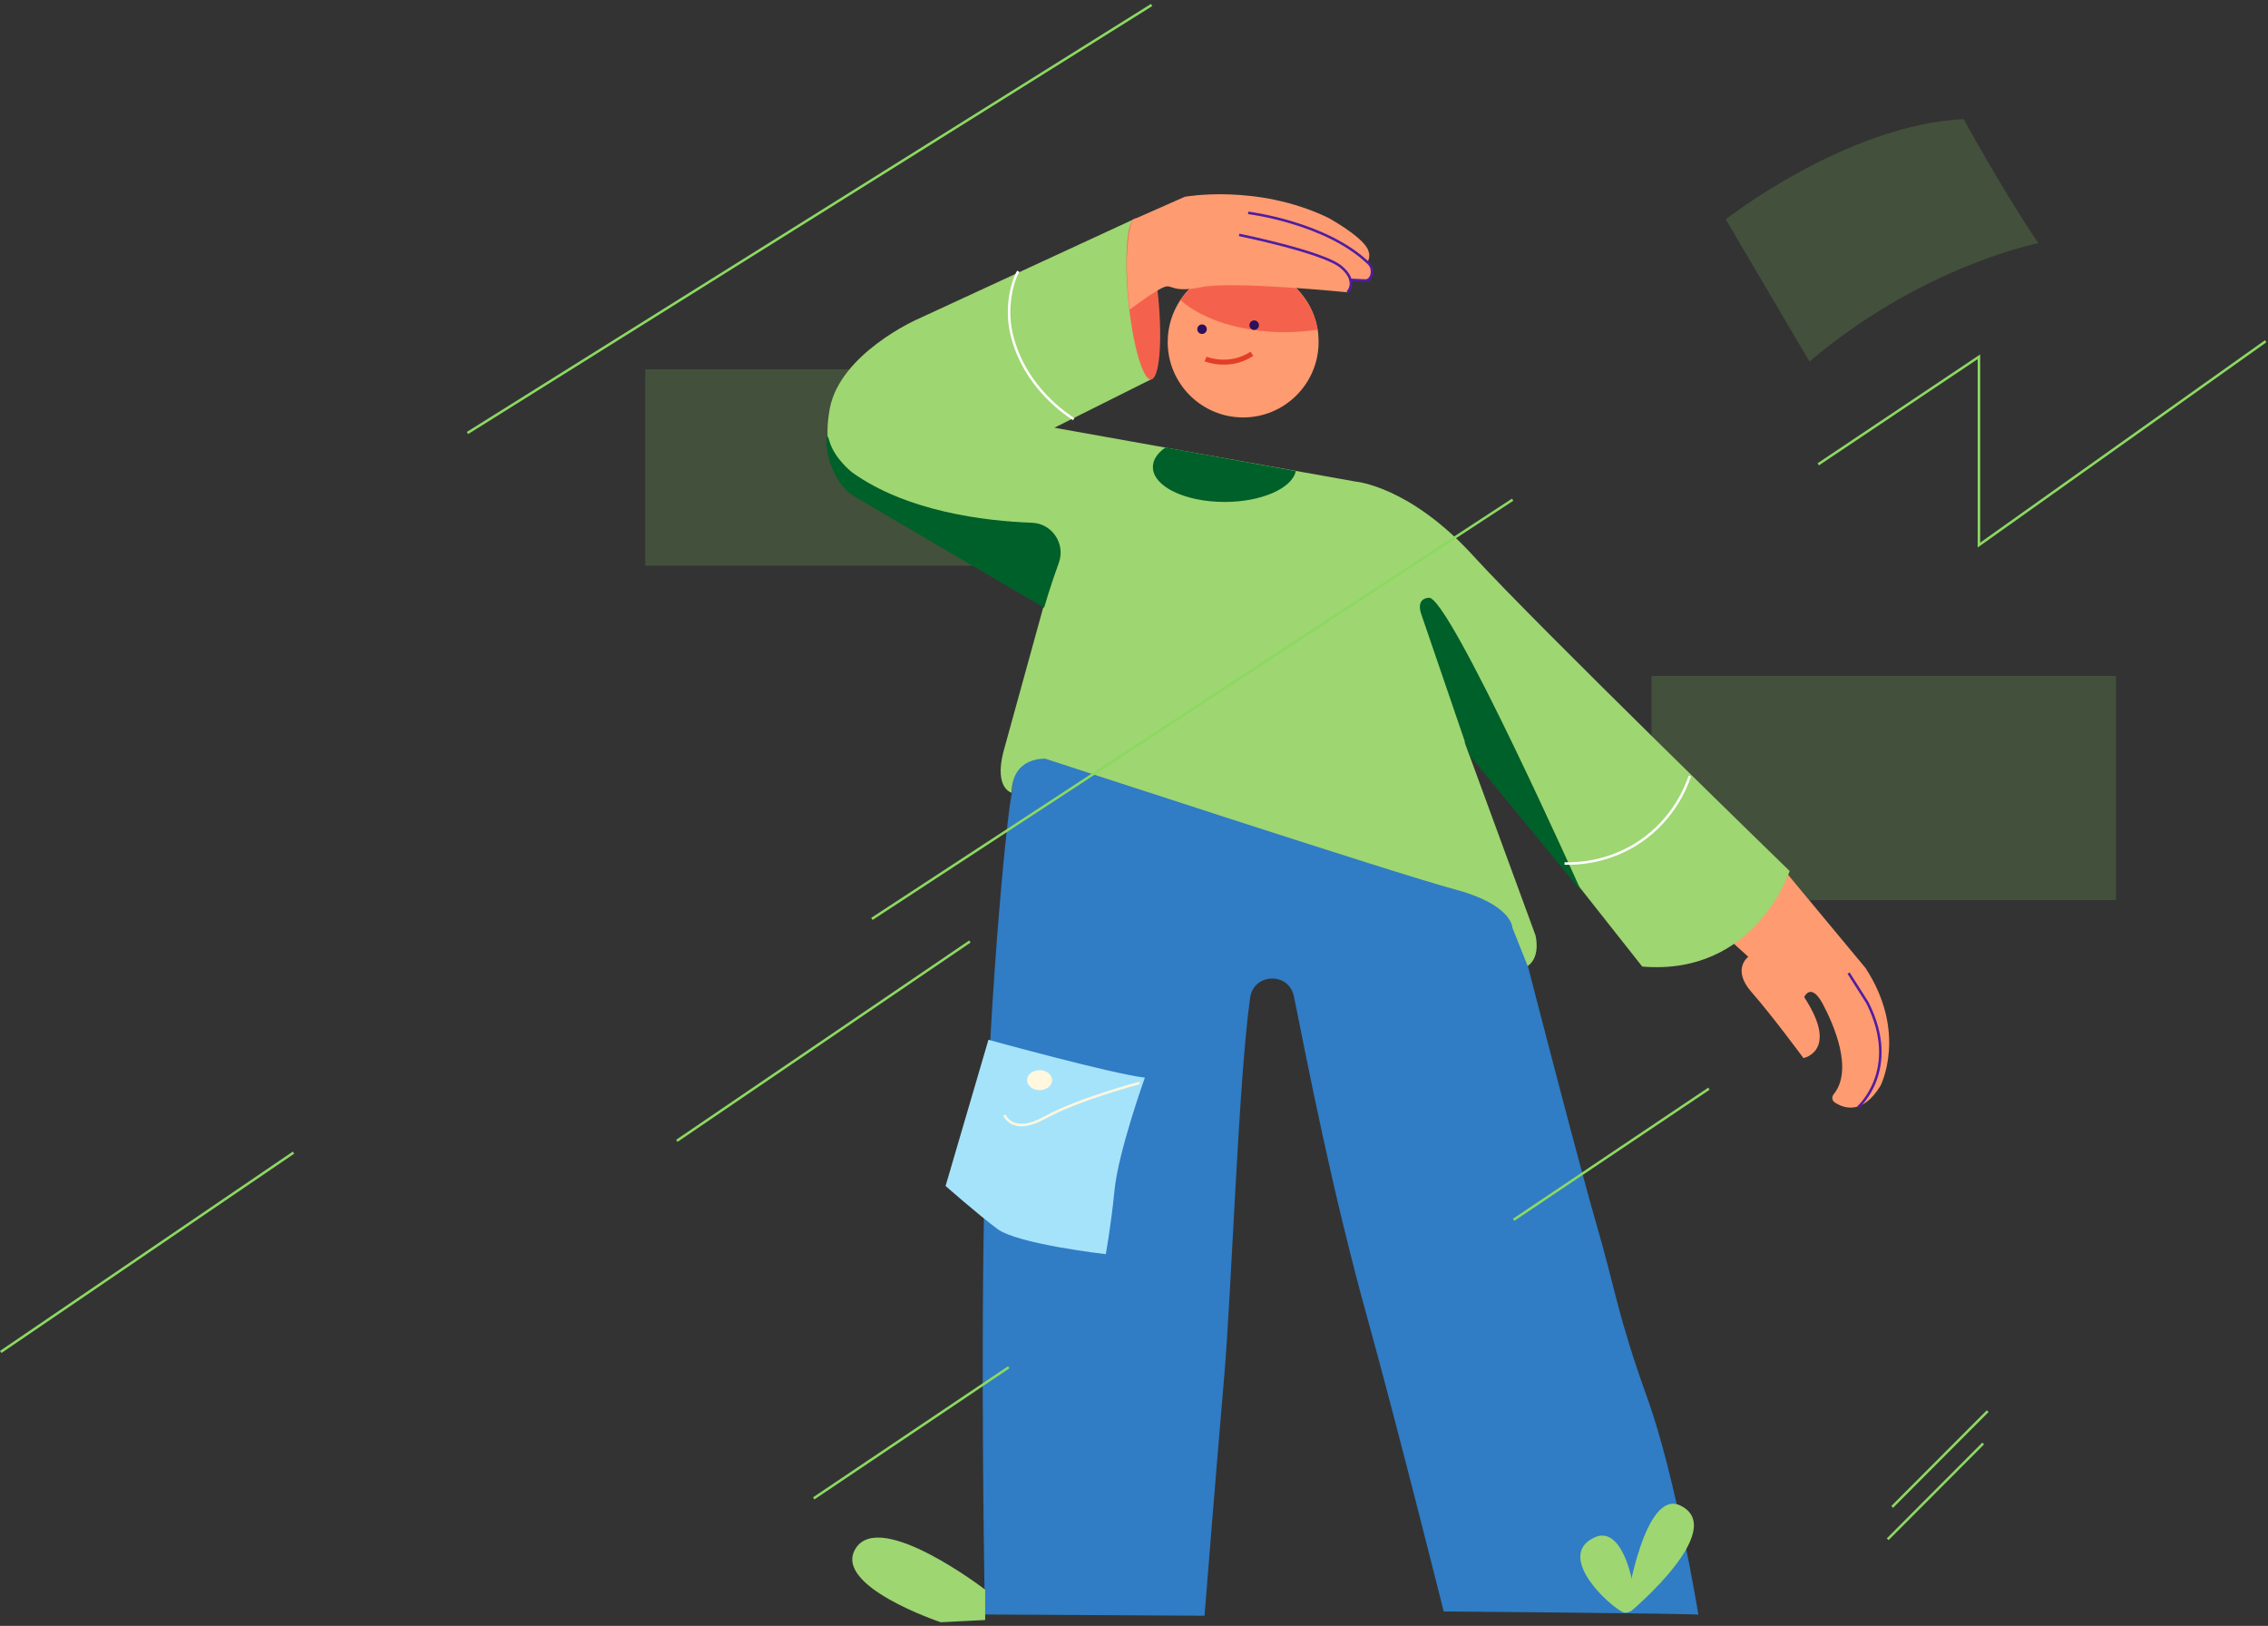 <?xml version="1.0" encoding="UTF-8"?>
<svg width="579px" height="415px" viewBox="0 0 579 415" version="1.1" xmlns="http://www.w3.org/2000/svg" xmlns:xlink="http://www.w3.org/1999/xlink">
    <rect x="0" y="0" width="579" height="415" fill="#333333" stroke="none"/>
    <!-- Generator: sketchtool 61.2 (101010) - https://sketch.com -->
    <title>DDB4B5BE-6282-4E7C-8449-12B89869128D</title>
    <desc>Created with sketchtool.</desc>
    <g id="Color-Change" stroke="none" stroke-width="1" fill="none" fill-rule="evenodd">
        <g id="1.1-SafeJob-2" transform="translate(-779, -1634)">
            <g id="growth" transform="translate(779, 1635)">
                <path d="M390.068,245.647 C390.068,245.647 403.444,297.487 407.796,312.335 C412.148,327.183 413.044,335.055 420.468,355.599 C427.892,376.143 433.588,411.151 433.588,411.151 C433.268,410.831 368.564,410.319 368.564,410.319 C368.564,410.319 356.724,363.023 349.364,336.463 C340.02,302.927 333.876,270.863 330.356,253.455 C330.356,253.391 330.292,253.263 330.292,253.199 C328.948,247.055 320.052,247.375 319.156,253.647 C316.148,274.831 314.42,328.783 312.5,350.671 C310.196,377.551 307.508,411.407 307.508,411.407 L251.444,411.087 C251.444,411.087 250.164,345.935 251.444,297.551 C252.724,249.167 257.332,204.751 258.356,201.295 L260.212,178.191 L359.284,205.327 L387.316,231.375 L390.068,245.647 Z" id="Fill-1" fill="#307CC5"></path>
                <line x1="207.732" y1="381.455" x2="257.524" y2="347.983" id="Stroke-3" stroke="#8CD962" stroke-width="0.64"></line>
                <polygon id="Fill-5" fill="#8CD962" opacity="0.179" points="421.62 228.751 540.212 228.751 540.212 171.535 421.62 171.535"></polygon>
                <path d="M442.228,239.503 L446.324,243.215 C446.324,243.215 441.972,246.351 447.156,252.239 C452.34,258.127 460.404,269.071 460.404,269.071 C460.404,269.071 469.62,267.279 460.596,253.519 C460.596,253.519 462.26,249.615 465.268,255.119 C468.084,260.367 473.268,272.079 468.084,278.351 C467.572,278.991 467.7,279.951 468.404,280.399 C470.644,281.871 475.444,283.663 480.052,276.175 C480.052,276.175 487.092,262.607 476.212,246.031 L455.476,221.071" id="Fill-7" fill="#FE9B71"></path>
                <path d="M474.356,281.615 C474.356,281.615 486.516,273.679 475.828,255.695 L471.924,247.311" id="Fill-9" fill="#FE9B71"></path>
                <polygon id="Fill-11" fill="#8CD962" opacity="0.179" points="164.724 143.375 268.532 143.375 268.532 93.263 164.724 93.263"></polygon>
                <path d="M289.524,54.927 L233.972,80.591 C233.972,80.591 214.452,89.295 211.829,103.311 C208.692,120.143 219.316,126.223 219.316,126.223 L266.484,153.487 L256.116,191.055 C253.812,200.335 258.292,201.359 258.292,201.359 C258.292,192.079 266.869,192.655 266.869,192.655 C266.869,192.655 356.66,222.095 371.38,225.999 C386.1,229.903 386.1,235.791 386.1,235.791 L390.004,245.583 C393.46,243.151 391.989,237.711 391.989,237.711 L373.812,188.175 L419.252,245.711 C448.18,248.143 456.885,221.327 456.885,221.327 C456.885,221.327 392.437,158.735 376.18,140.943 C359.925,123.087 346.165,121.935 346.165,121.935 L330.74,119.183 L297.46,113.231 L269.172,108.175 L293.877,95.823" id="Fill-13" fill="#9ED671"></path>
                <path d="M375.156,191.759 L362.868,155.855 C362.868,155.855 361.204,151.823 364.788,151.567 C369.972,151.183 403.7,226.511 403.7,226.511 L375.156,191.759 Z" id="Fill-15" fill="#006029"></path>
                <path d="M266.548,154.127 C266.548,154.127 268.084,148.751 270.324,142.607 C272.052,137.807 268.596,132.623 263.476,132.431 C251.252,131.983 231.476,129.551 217.524,119.567 C217.524,119.567 212.916,115.983 211.7,111.439 C210.42,106.639 209.908,119.759 217.46,125.327 L266.548,154.127 Z" id="Fill-17" fill="#006029"></path>
                <path d="M252.34,264.399 C252.34,264.399 283.892,273.103 292.276,274.063 C292.276,274.063 285.556,292.751 284.532,302.735 C283.572,312.399 282.292,319.119 282.292,319.119 C282.292,319.119 259.764,316.559 254.58,312.655 C249.46,308.815 241.396,301.711 241.396,301.711 L252.34,264.399 Z" id="Fill-19" fill="#A5E3FB"></path>
                <line x1="222.58" y1="233.551" x2="386.164" y2="126.543" id="Stroke-21" stroke="#8CD962" stroke-width="0.64"></line>
                <line x1="119.348" y1="109.519" x2="294.004" y2="0.271" id="Stroke-23" stroke="#8CD962" stroke-width="0.64"></line>
                <line x1="172.788" y1="290.191" x2="247.604" y2="239.311" id="Stroke-25" stroke="#8CD962" stroke-width="0.64"></line>
                <line x1="0.18" y1="344.079" x2="74.932" y2="293.199" id="Stroke-27" stroke="#8CD962" stroke-width="0.64"></line>
                <line x1="386.42" y1="310.351" x2="436.276" y2="276.879" id="Stroke-29" stroke="#8CD962" stroke-width="0.64"></line>
                <polyline id="Stroke-31" stroke="#8CD962" stroke-width="0.64" points="464.18 117.519 505.204 90.063 505.204 138.127 578.42 86.095"></polyline>
                <path d="M240.18,413.071 C240.18,413.071 212.084,403.727 218.548,394.063 C225.012,384.399 251.508,404.751 251.508,404.751 L251.508,406.607 L251.508,412.495 L240.18,413.071 Z" id="Fill-33" fill="#9ED671"></path>
                <path d="M440.564,54.991 C440.564,54.991 471.156,30.927 501.3,29.391 C501.3,29.391 511.029,47.247 520.372,61.071 C520.372,61.071 490.869,66.767 461.94,91.279 L440.564,54.991 Z" id="Fill-35" fill="#8CD962" opacity="0.179"></path>
                <line x1="507.444" y1="359.183" x2="483.06" y2="383.631" id="Stroke-37" stroke="#8CD962" stroke-width="0.64"></line>
                <line x1="506.292" y1="367.439" x2="481.908" y2="391.887" id="Stroke-39" stroke="#8CD962" stroke-width="0.64"></line>
                <path d="M330.804,119.247 C329.844,123.663 322.036,127.119 312.629,127.119 C302.516,127.119 294.324,123.151 294.324,118.223 C294.324,116.367 295.476,114.639 297.524,113.231 L330.804,119.247 Z" id="Fill-41" fill="#006029"></path>
                <path d="M399.412,219.407 C402.292,219.471 410.484,219.343 418.676,213.839 C427.38,207.951 430.516,199.695 431.412,197.071" id="Stroke-43" stroke="#FFFFFF" stroke-width="0.64"></path>
                <path d="M417.268,408.399 C417.268,410.127 415.284,411.215 413.812,410.255 C408.18,406.671 398.004,395.599 407.028,391.439 C413.876,388.175 417.396,402.063 417.268,408.399" id="Fill-45" fill="#9ED671"></path>
                <path d="M415.22,408.399 C415.22,408.399 419.764,378.703 429.044,383.311 C441.332,389.391 416.308,410.319 416.308,410.319 L415.22,408.399 Z" id="Fill-47" fill="#9ED671"></path>
                <path d="M289.874,54.705 C291.985,54.5 294.591,63.545 295.695,74.908 C296.798,86.271 295.982,95.649 293.871,95.854 C291.76,96.06 289.155,87.014 288.051,75.651 C286.947,64.287 287.763,54.91 289.874,54.705" id="Fill-49" fill="#F4624D"></path>
                <path d="M336.628,86.287 C336.628,96.911 327.988,105.551 317.364,105.551 C306.74,105.551 298.1,96.911 298.1,86.287 C298.1,82.319 299.316,78.607 301.364,75.535 C304.82,70.351 310.708,66.959 317.364,66.959 C326.9,66.959 334.836,73.935 336.372,83.023 C336.564,84.175 336.628,85.263 336.628,86.287" id="Fill-51" fill="#FE9B71"></path>
                <path d="M336.372,83.151 C333.748,83.535 330.932,83.791 328.052,83.791 C316.788,83.791 306.868,80.527 301.364,75.599 C304.82,70.415 310.708,67.023 317.364,67.023 C326.9,67.023 334.836,73.999 336.372,83.151" id="Fill-53" fill="#F4624D"></path>
                <path d="M306.868,81.807 C307.54,81.807 308.084,82.352 308.084,83.023 C308.084,83.695 307.54,84.239 306.868,84.239 C306.196,84.239 305.652,83.695 305.652,83.023 C305.652,82.352 306.196,81.807 306.868,81.807" id="Fill-55" fill="#2C105A"></path>
                <path d="M320.18,80.783 C320.852,80.783 321.396,81.328 321.396,81.999 C321.396,82.671 320.852,83.215 320.18,83.215 C319.508,83.215 318.964,82.671 318.964,81.999 C318.964,81.328 319.508,80.783 320.18,80.783" id="Fill-57" fill="#2C105A"></path>
                <path d="M307.764,90.639 C307.764,90.639 313.844,93.135 319.604,89.295" id="Stroke-59" stroke="#E33E26" stroke-width="1.28"></path>
                <path d="M348.916,66.063 C348.916,66.063 350.196,64.847 349.172,62.607 C347.508,59.151 338.996,54.543 338.996,54.543 C320.82,45.839 302.452,49.231 302.452,49.231 L289.14,55.119 C289.14,55.119 286.388,60.879 288.372,78.031 C288.372,78.031 295.028,73.039 297.204,72.271 C299.316,71.439 299.06,73.871 306.868,72.271 C314.612,70.671 344.052,73.615 344.052,73.615 C344.052,73.615 346.932,70.863 342.388,67.087 C337.844,63.311 316.404,58.959 316.404,58.959" id="Fill-61" fill="#FE9B71"></path>
                <path d="M318.644,53.327 C318.644,53.327 338.549,55.759 349.429,66.255 C350.964,67.791 350.196,70.671 348.532,70.607 L344.5,70.415 L313.78,63.887" id="Fill-63" fill="#FE9B71"></path>
                <path d="M343.988,73.615 C343.988,73.615 346.868,70.863 342.324,67.087 C337.78,63.311 316.34,58.959 316.34,58.959" id="Stroke-65" stroke="#501DA0" stroke-width="0.64"></path>
                <path d="M318.644,53.327 C318.644,53.327 338.549,55.759 349.429,66.255 C350.964,67.791 350.196,70.671 348.532,70.607 L344.5,70.415" id="Stroke-67" stroke="#501DA0" stroke-width="0.64"></path>
                <path d="M474.356,281.615 C474.356,281.615 485.364,272.015 476.724,254.927 L471.924,247.375" id="Stroke-69" stroke="#501DA0" stroke-width="0.64"></path>
                <path d="M265.396,272.143 C267.164,272.143 268.596,273.29 268.596,274.703 C268.596,276.117 267.164,277.263 265.396,277.263 C263.629,277.263 262.196,276.117 262.196,274.703 C262.196,273.29 263.629,272.143 265.396,272.143" id="Fill-71" fill="#FFF7DE"></path>
                <path d="M256.436,283.599 C256.436,283.599 258.42,288.911 266.804,284.239 C275.188,279.567 290.932,275.407 290.932,275.407" id="Stroke-73" stroke="#FFF7DE" stroke-width="0.64"></path>
                <path d="M259.956,68.239 C258.484,70.671 256.628,77.391 258.228,84.175 C261.492,98.127 272.82,105.103 274.1,105.999" id="Stroke-75" stroke="#FFFFFF" stroke-width="0.64"></path>
            </g>
        </g>
    </g>
</svg>